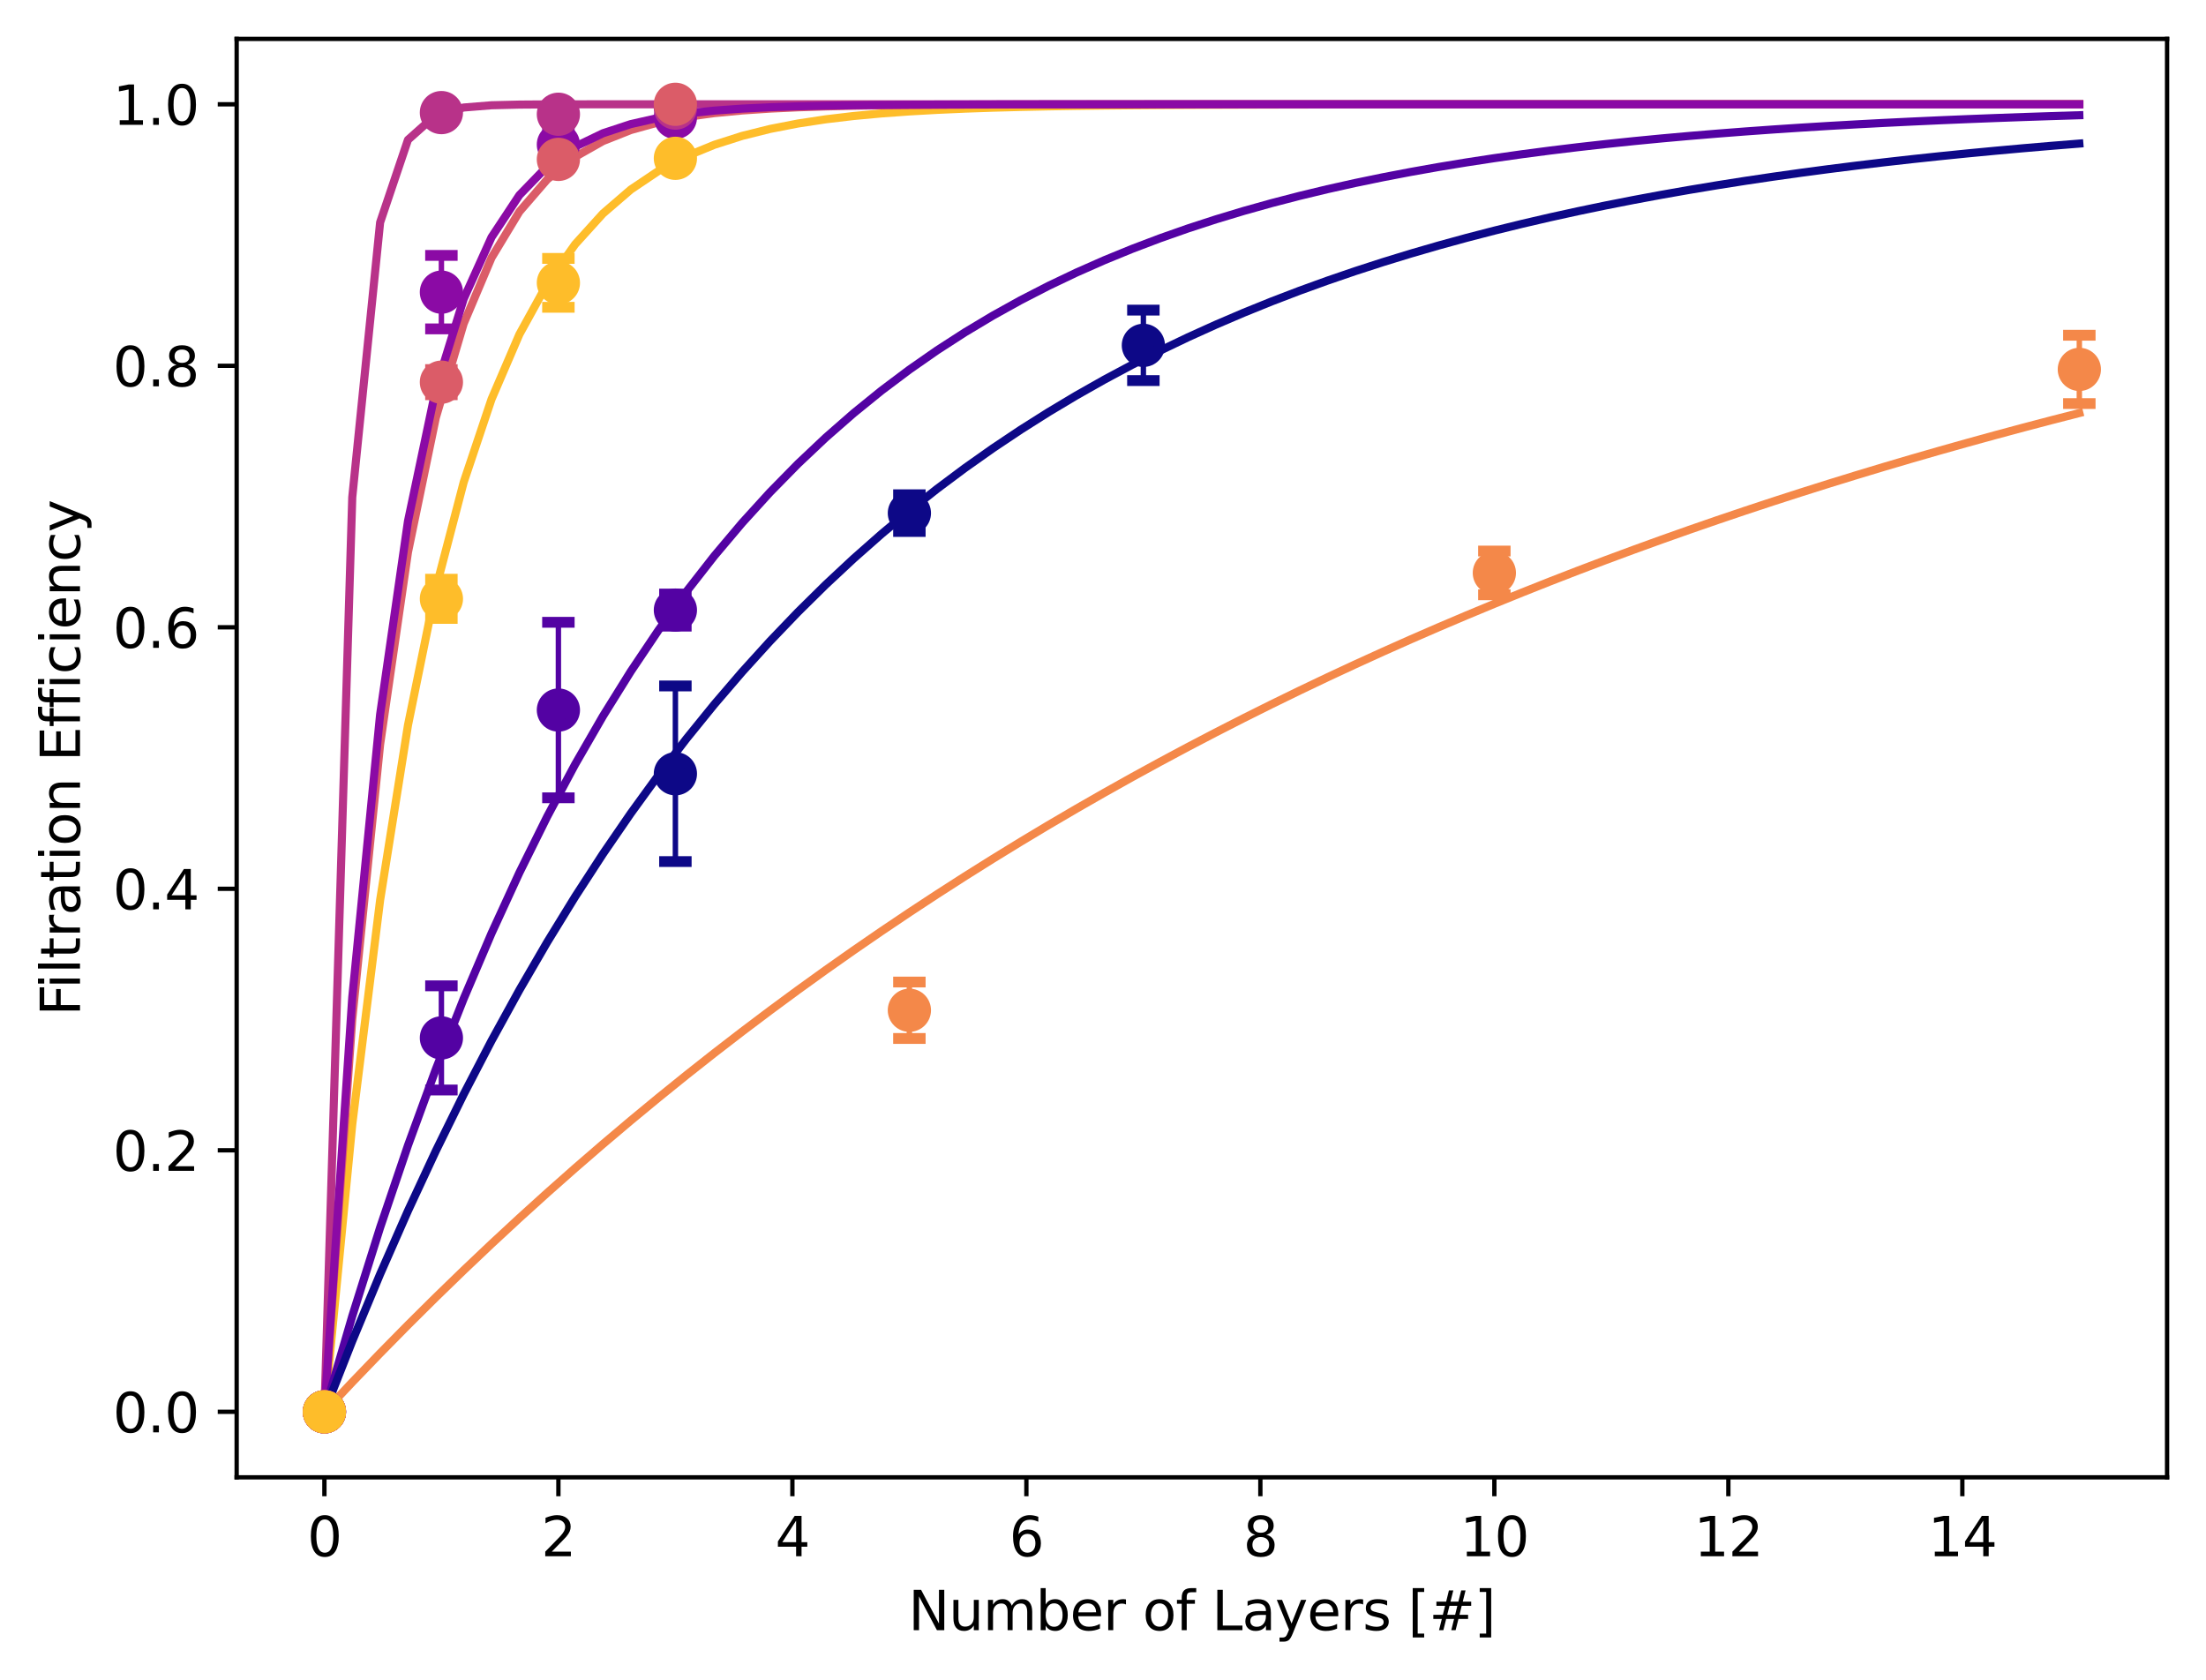 <?xml version="1.0" encoding="utf-8" standalone="no"?>
<!DOCTYPE svg PUBLIC "-//W3C//DTD SVG 1.1//EN"
  "http://www.w3.org/Graphics/SVG/1.1/DTD/svg11.dtd">
<svg height="310.868pt" version="1.1" viewBox="0 0 408.101 310.868" width="408.101pt" xmlns="http://www.w3.org/2000/svg" xmlns:xlink="http://www.w3.org/1999/xlink">
 <defs>
  <style type="text/css">*{stroke-linecap:butt;stroke-linejoin:round;}</style>
 </defs>
 <g id="figure_1">
  <g id="patch_1">
   <path d="M 0 310.868 
L 408.101 310.868 
L 408.101 0 
L 0 0 
z
" style="fill:#ffffff;"/>
  </g>
  <g id="axes_1">
   <g id="patch_2">
    <path d="M 43.781 273.312 
L 400.901 273.312 
L 400.901 7.2 
L 43.781 7.2 
z
" style="fill:#ffffff;"/>
   </g>
   <g id="matplotlib.axis_1">
    <g id="xtick_1">
     <g id="line2d_1">
      <defs>
       <path d="M 0 0 
L 0 3.5 
" id="mb523615d43" style="stroke:#000000;stroke-width:0.8;"/>
      </defs>
      <g>
       <use style="stroke:#000000;stroke-width:0.8;" x="60.014" xlink:href="#mb523615d43" y="273.312"/>
      </g>
     </g>
     <g id="text_1">
      <!-- 0 -->
      <g transform="translate(56.833 287.91)scale(0.1 -0.1)">
       <defs>
        <path d="M 2034 4250 
Q 1547 4250 1301 3770 
Q 1056 3291 1056 2328 
Q 1056 1369 1301 889 
Q 1547 409 2034 409 
Q 2525 409 2770 889 
Q 3016 1369 3016 2328 
Q 3016 3291 2770 3770 
Q 2525 4250 2034 4250 
z
M 2034 4750 
Q 2819 4750 3233 4129 
Q 3647 3509 3647 2328 
Q 3647 1150 3233 529 
Q 2819 -91 2034 -91 
Q 1250 -91 836 529 
Q 422 1150 422 2328 
Q 422 3509 836 4129 
Q 1250 4750 2034 4750 
z
" id="DejaVuSans-30" transform="scale(0.016)"/>
       </defs>
       <use xlink:href="#DejaVuSans-30"/>
      </g>
     </g>
    </g>
    <g id="xtick_2">
     <g id="line2d_2">
      <g>
       <use style="stroke:#000000;stroke-width:0.8;" x="103.301" xlink:href="#mb523615d43" y="273.312"/>
      </g>
     </g>
     <g id="text_2">
      <!-- 2 -->
      <g transform="translate(100.12 287.91)scale(0.1 -0.1)">
       <defs>
        <path d="M 1228 531 
L 3431 531 
L 3431 0 
L 469 0 
L 469 531 
Q 828 903 1448 1529 
Q 2069 2156 2228 2338 
Q 2531 2678 2651 2914 
Q 2772 3150 2772 3378 
Q 2772 3750 2511 3984 
Q 2250 4219 1831 4219 
Q 1534 4219 1204 4116 
Q 875 4013 500 3803 
L 500 4441 
Q 881 4594 1212 4672 
Q 1544 4750 1819 4750 
Q 2544 4750 2975 4387 
Q 3406 4025 3406 3419 
Q 3406 3131 3298 2873 
Q 3191 2616 2906 2266 
Q 2828 2175 2409 1742 
Q 1991 1309 1228 531 
z
" id="DejaVuSans-32" transform="scale(0.016)"/>
       </defs>
       <use xlink:href="#DejaVuSans-32"/>
      </g>
     </g>
    </g>
    <g id="xtick_3">
     <g id="line2d_3">
      <g>
       <use style="stroke:#000000;stroke-width:0.8;" x="146.589" xlink:href="#mb523615d43" y="273.312"/>
      </g>
     </g>
     <g id="text_3">
      <!-- 4 -->
      <g transform="translate(143.407 287.91)scale(0.1 -0.1)">
       <defs>
        <path d="M 2419 4116 
L 825 1625 
L 2419 1625 
L 2419 4116 
z
M 2253 4666 
L 3047 4666 
L 3047 1625 
L 3713 1625 
L 3713 1100 
L 3047 1100 
L 3047 0 
L 2419 0 
L 2419 1100 
L 313 1100 
L 313 1709 
L 2253 4666 
z
" id="DejaVuSans-34" transform="scale(0.016)"/>
       </defs>
       <use xlink:href="#DejaVuSans-34"/>
      </g>
     </g>
    </g>
    <g id="xtick_4">
     <g id="line2d_4">
      <g>
       <use style="stroke:#000000;stroke-width:0.8;" x="189.876" xlink:href="#mb523615d43" y="273.312"/>
      </g>
     </g>
     <g id="text_4">
      <!-- 6 -->
      <g transform="translate(186.695 287.91)scale(0.1 -0.1)">
       <defs>
        <path d="M 2113 2584 
Q 1688 2584 1439 2293 
Q 1191 2003 1191 1497 
Q 1191 994 1439 701 
Q 1688 409 2113 409 
Q 2538 409 2786 701 
Q 3034 994 3034 1497 
Q 3034 2003 2786 2293 
Q 2538 2584 2113 2584 
z
M 3366 4563 
L 3366 3988 
Q 3128 4100 2886 4159 
Q 2644 4219 2406 4219 
Q 1781 4219 1451 3797 
Q 1122 3375 1075 2522 
Q 1259 2794 1537 2939 
Q 1816 3084 2150 3084 
Q 2853 3084 3261 2657 
Q 3669 2231 3669 1497 
Q 3669 778 3244 343 
Q 2819 -91 2113 -91 
Q 1303 -91 875 529 
Q 447 1150 447 2328 
Q 447 3434 972 4092 
Q 1497 4750 2381 4750 
Q 2619 4750 2861 4703 
Q 3103 4656 3366 4563 
z
" id="DejaVuSans-36" transform="scale(0.016)"/>
       </defs>
       <use xlink:href="#DejaVuSans-36"/>
      </g>
     </g>
    </g>
    <g id="xtick_5">
     <g id="line2d_5">
      <g>
       <use style="stroke:#000000;stroke-width:0.8;" x="233.163" xlink:href="#mb523615d43" y="273.312"/>
      </g>
     </g>
     <g id="text_5">
      <!-- 8 -->
      <g transform="translate(229.982 287.91)scale(0.1 -0.1)">
       <defs>
        <path d="M 2034 2216 
Q 1584 2216 1326 1975 
Q 1069 1734 1069 1313 
Q 1069 891 1326 650 
Q 1584 409 2034 409 
Q 2484 409 2743 651 
Q 3003 894 3003 1313 
Q 3003 1734 2745 1975 
Q 2488 2216 2034 2216 
z
M 1403 2484 
Q 997 2584 770 2862 
Q 544 3141 544 3541 
Q 544 4100 942 4425 
Q 1341 4750 2034 4750 
Q 2731 4750 3128 4425 
Q 3525 4100 3525 3541 
Q 3525 3141 3298 2862 
Q 3072 2584 2669 2484 
Q 3125 2378 3379 2068 
Q 3634 1759 3634 1313 
Q 3634 634 3220 271 
Q 2806 -91 2034 -91 
Q 1263 -91 848 271 
Q 434 634 434 1313 
Q 434 1759 690 2068 
Q 947 2378 1403 2484 
z
M 1172 3481 
Q 1172 3119 1398 2916 
Q 1625 2713 2034 2713 
Q 2441 2713 2670 2916 
Q 2900 3119 2900 3481 
Q 2900 3844 2670 4047 
Q 2441 4250 2034 4250 
Q 1625 4250 1398 4047 
Q 1172 3844 1172 3481 
z
" id="DejaVuSans-38" transform="scale(0.016)"/>
       </defs>
       <use xlink:href="#DejaVuSans-38"/>
      </g>
     </g>
    </g>
    <g id="xtick_6">
     <g id="line2d_6">
      <g>
       <use style="stroke:#000000;stroke-width:0.8;" x="276.45" xlink:href="#mb523615d43" y="273.312"/>
      </g>
     </g>
     <g id="text_6">
      <!-- 10 -->
      <g transform="translate(270.088 287.91)scale(0.1 -0.1)">
       <defs>
        <path d="M 794 531 
L 1825 531 
L 1825 4091 
L 703 3866 
L 703 4441 
L 1819 4666 
L 2450 4666 
L 2450 531 
L 3481 531 
L 3481 0 
L 794 0 
L 794 531 
z
" id="DejaVuSans-31" transform="scale(0.016)"/>
       </defs>
       <use xlink:href="#DejaVuSans-31"/>
       <use x="63.623" xlink:href="#DejaVuSans-30"/>
      </g>
     </g>
    </g>
    <g id="xtick_7">
     <g id="line2d_7">
      <g>
       <use style="stroke:#000000;stroke-width:0.8;" x="319.738" xlink:href="#mb523615d43" y="273.312"/>
      </g>
     </g>
     <g id="text_7">
      <!-- 12 -->
      <g transform="translate(313.375 287.91)scale(0.1 -0.1)">
       <use xlink:href="#DejaVuSans-31"/>
       <use x="63.623" xlink:href="#DejaVuSans-32"/>
      </g>
     </g>
    </g>
    <g id="xtick_8">
     <g id="line2d_8">
      <g>
       <use style="stroke:#000000;stroke-width:0.8;" x="363.025" xlink:href="#mb523615d43" y="273.312"/>
      </g>
     </g>
     <g id="text_8">
      <!-- 14 -->
      <g transform="translate(356.662 287.91)scale(0.1 -0.1)">
       <use xlink:href="#DejaVuSans-31"/>
       <use x="63.623" xlink:href="#DejaVuSans-34"/>
      </g>
     </g>
    </g>
    <g id="text_9">
     <!-- Number of Layers [#] -->
     <g transform="translate(168.031 301.589)scale(0.1 -0.1)">
      <defs>
       <path d="M 628 4666 
L 1478 4666 
L 3547 763 
L 3547 4666 
L 4159 4666 
L 4159 0 
L 3309 0 
L 1241 3903 
L 1241 0 
L 628 0 
L 628 4666 
z
" id="DejaVuSans-4e" transform="scale(0.016)"/>
       <path d="M 544 1381 
L 544 3500 
L 1119 3500 
L 1119 1403 
Q 1119 906 1312 657 
Q 1506 409 1894 409 
Q 2359 409 2629 706 
Q 2900 1003 2900 1516 
L 2900 3500 
L 3475 3500 
L 3475 0 
L 2900 0 
L 2900 538 
Q 2691 219 2414 64 
Q 2138 -91 1772 -91 
Q 1169 -91 856 284 
Q 544 659 544 1381 
z
M 1991 3584 
L 1991 3584 
z
" id="DejaVuSans-75" transform="scale(0.016)"/>
       <path d="M 3328 2828 
Q 3544 3216 3844 3400 
Q 4144 3584 4550 3584 
Q 5097 3584 5394 3201 
Q 5691 2819 5691 2113 
L 5691 0 
L 5113 0 
L 5113 2094 
Q 5113 2597 4934 2840 
Q 4756 3084 4391 3084 
Q 3944 3084 3684 2787 
Q 3425 2491 3425 1978 
L 3425 0 
L 2847 0 
L 2847 2094 
Q 2847 2600 2669 2842 
Q 2491 3084 2119 3084 
Q 1678 3084 1418 2786 
Q 1159 2488 1159 1978 
L 1159 0 
L 581 0 
L 581 3500 
L 1159 3500 
L 1159 2956 
Q 1356 3278 1631 3431 
Q 1906 3584 2284 3584 
Q 2666 3584 2933 3390 
Q 3200 3197 3328 2828 
z
" id="DejaVuSans-6d" transform="scale(0.016)"/>
       <path d="M 3116 1747 
Q 3116 2381 2855 2742 
Q 2594 3103 2138 3103 
Q 1681 3103 1420 2742 
Q 1159 2381 1159 1747 
Q 1159 1113 1420 752 
Q 1681 391 2138 391 
Q 2594 391 2855 752 
Q 3116 1113 3116 1747 
z
M 1159 2969 
Q 1341 3281 1617 3432 
Q 1894 3584 2278 3584 
Q 2916 3584 3314 3078 
Q 3713 2572 3713 1747 
Q 3713 922 3314 415 
Q 2916 -91 2278 -91 
Q 1894 -91 1617 61 
Q 1341 213 1159 525 
L 1159 0 
L 581 0 
L 581 4863 
L 1159 4863 
L 1159 2969 
z
" id="DejaVuSans-62" transform="scale(0.016)"/>
       <path d="M 3597 1894 
L 3597 1613 
L 953 1613 
Q 991 1019 1311 708 
Q 1631 397 2203 397 
Q 2534 397 2845 478 
Q 3156 559 3463 722 
L 3463 178 
Q 3153 47 2828 -22 
Q 2503 -91 2169 -91 
Q 1331 -91 842 396 
Q 353 884 353 1716 
Q 353 2575 817 3079 
Q 1281 3584 2069 3584 
Q 2775 3584 3186 3129 
Q 3597 2675 3597 1894 
z
M 3022 2063 
Q 3016 2534 2758 2815 
Q 2500 3097 2075 3097 
Q 1594 3097 1305 2825 
Q 1016 2553 972 2059 
L 3022 2063 
z
" id="DejaVuSans-65" transform="scale(0.016)"/>
       <path d="M 2631 2963 
Q 2534 3019 2420 3045 
Q 2306 3072 2169 3072 
Q 1681 3072 1420 2755 
Q 1159 2438 1159 1844 
L 1159 0 
L 581 0 
L 581 3500 
L 1159 3500 
L 1159 2956 
Q 1341 3275 1631 3429 
Q 1922 3584 2338 3584 
Q 2397 3584 2469 3576 
Q 2541 3569 2628 3553 
L 2631 2963 
z
" id="DejaVuSans-72" transform="scale(0.016)"/>
       <path id="DejaVuSans-20" transform="scale(0.016)"/>
       <path d="M 1959 3097 
Q 1497 3097 1228 2736 
Q 959 2375 959 1747 
Q 959 1119 1226 758 
Q 1494 397 1959 397 
Q 2419 397 2687 759 
Q 2956 1122 2956 1747 
Q 2956 2369 2687 2733 
Q 2419 3097 1959 3097 
z
M 1959 3584 
Q 2709 3584 3137 3096 
Q 3566 2609 3566 1747 
Q 3566 888 3137 398 
Q 2709 -91 1959 -91 
Q 1206 -91 779 398 
Q 353 888 353 1747 
Q 353 2609 779 3096 
Q 1206 3584 1959 3584 
z
" id="DejaVuSans-6f" transform="scale(0.016)"/>
       <path d="M 2375 4863 
L 2375 4384 
L 1825 4384 
Q 1516 4384 1395 4259 
Q 1275 4134 1275 3809 
L 1275 3500 
L 2222 3500 
L 2222 3053 
L 1275 3053 
L 1275 0 
L 697 0 
L 697 3053 
L 147 3053 
L 147 3500 
L 697 3500 
L 697 3744 
Q 697 4328 969 4595 
Q 1241 4863 1831 4863 
L 2375 4863 
z
" id="DejaVuSans-66" transform="scale(0.016)"/>
       <path d="M 628 4666 
L 1259 4666 
L 1259 531 
L 3531 531 
L 3531 0 
L 628 0 
L 628 4666 
z
" id="DejaVuSans-4c" transform="scale(0.016)"/>
       <path d="M 2194 1759 
Q 1497 1759 1228 1600 
Q 959 1441 959 1056 
Q 959 750 1161 570 
Q 1363 391 1709 391 
Q 2188 391 2477 730 
Q 2766 1069 2766 1631 
L 2766 1759 
L 2194 1759 
z
M 3341 1997 
L 3341 0 
L 2766 0 
L 2766 531 
Q 2569 213 2275 61 
Q 1981 -91 1556 -91 
Q 1019 -91 701 211 
Q 384 513 384 1019 
Q 384 1609 779 1909 
Q 1175 2209 1959 2209 
L 2766 2209 
L 2766 2266 
Q 2766 2663 2505 2880 
Q 2244 3097 1772 3097 
Q 1472 3097 1187 3025 
Q 903 2953 641 2809 
L 641 3341 
Q 956 3463 1253 3523 
Q 1550 3584 1831 3584 
Q 2591 3584 2966 3190 
Q 3341 2797 3341 1997 
z
" id="DejaVuSans-61" transform="scale(0.016)"/>
       <path d="M 2059 -325 
Q 1816 -950 1584 -1140 
Q 1353 -1331 966 -1331 
L 506 -1331 
L 506 -850 
L 844 -850 
Q 1081 -850 1212 -737 
Q 1344 -625 1503 -206 
L 1606 56 
L 191 3500 
L 800 3500 
L 1894 763 
L 2988 3500 
L 3597 3500 
L 2059 -325 
z
" id="DejaVuSans-79" transform="scale(0.016)"/>
       <path d="M 2834 3397 
L 2834 2853 
Q 2591 2978 2328 3040 
Q 2066 3103 1784 3103 
Q 1356 3103 1142 2972 
Q 928 2841 928 2578 
Q 928 2378 1081 2264 
Q 1234 2150 1697 2047 
L 1894 2003 
Q 2506 1872 2764 1633 
Q 3022 1394 3022 966 
Q 3022 478 2636 193 
Q 2250 -91 1575 -91 
Q 1294 -91 989 -36 
Q 684 19 347 128 
L 347 722 
Q 666 556 975 473 
Q 1284 391 1588 391 
Q 1994 391 2212 530 
Q 2431 669 2431 922 
Q 2431 1156 2273 1281 
Q 2116 1406 1581 1522 
L 1381 1569 
Q 847 1681 609 1914 
Q 372 2147 372 2553 
Q 372 3047 722 3315 
Q 1072 3584 1716 3584 
Q 2034 3584 2315 3537 
Q 2597 3491 2834 3397 
z
" id="DejaVuSans-73" transform="scale(0.016)"/>
       <path d="M 550 4863 
L 1875 4863 
L 1875 4416 
L 1125 4416 
L 1125 -397 
L 1875 -397 
L 1875 -844 
L 550 -844 
L 550 4863 
z
" id="DejaVuSans-5b" transform="scale(0.016)"/>
       <path d="M 3272 2816 
L 2363 2816 
L 2100 1772 
L 3016 1772 
L 3272 2816 
z
M 2803 4594 
L 2478 3297 
L 3391 3297 
L 3719 4594 
L 4219 4594 
L 3897 3297 
L 4872 3297 
L 4872 2816 
L 3775 2816 
L 3519 1772 
L 4513 1772 
L 4513 1294 
L 3397 1294 
L 3072 0 
L 2572 0 
L 2894 1294 
L 1978 1294 
L 1656 0 
L 1153 0 
L 1478 1294 
L 494 1294 
L 494 1772 
L 1594 1772 
L 1856 2816 
L 850 2816 
L 850 3297 
L 1978 3297 
L 2297 4594 
L 2803 4594 
z
" id="DejaVuSans-23" transform="scale(0.016)"/>
       <path d="M 1947 4863 
L 1947 -844 
L 622 -844 
L 622 -397 
L 1369 -397 
L 1369 4416 
L 622 4416 
L 622 4863 
L 1947 4863 
z
" id="DejaVuSans-5d" transform="scale(0.016)"/>
      </defs>
      <use xlink:href="#DejaVuSans-4e"/>
      <use x="74.805" xlink:href="#DejaVuSans-75"/>
      <use x="138.184" xlink:href="#DejaVuSans-6d"/>
      <use x="235.596" xlink:href="#DejaVuSans-62"/>
      <use x="299.072" xlink:href="#DejaVuSans-65"/>
      <use x="360.596" xlink:href="#DejaVuSans-72"/>
      <use x="401.709" xlink:href="#DejaVuSans-20"/>
      <use x="433.496" xlink:href="#DejaVuSans-6f"/>
      <use x="494.678" xlink:href="#DejaVuSans-66"/>
      <use x="529.883" xlink:href="#DejaVuSans-20"/>
      <use x="561.67" xlink:href="#DejaVuSans-4c"/>
      <use x="617.383" xlink:href="#DejaVuSans-61"/>
      <use x="678.662" xlink:href="#DejaVuSans-79"/>
      <use x="737.842" xlink:href="#DejaVuSans-65"/>
      <use x="799.365" xlink:href="#DejaVuSans-72"/>
      <use x="840.479" xlink:href="#DejaVuSans-73"/>
      <use x="892.578" xlink:href="#DejaVuSans-20"/>
      <use x="924.365" xlink:href="#DejaVuSans-5b"/>
      <use x="963.379" xlink:href="#DejaVuSans-23"/>
      <use x="1047.168" xlink:href="#DejaVuSans-5d"/>
     </g>
    </g>
   </g>
   <g id="matplotlib.axis_2">
    <g id="ytick_1">
     <g id="line2d_9">
      <defs>
       <path d="M 0 0 
L -3.5 0 
" id="m2071d29d84" style="stroke:#000000;stroke-width:0.8;"/>
      </defs>
      <g>
       <use style="stroke:#000000;stroke-width:0.8;" x="43.781" xlink:href="#m2071d29d84" y="261.192"/>
      </g>
     </g>
     <g id="text_10">
      <!-- 0.0 -->
      <g transform="translate(20.878 264.991)scale(0.1 -0.1)">
       <defs>
        <path d="M 684 794 
L 1344 794 
L 1344 0 
L 684 0 
L 684 794 
z
" id="DejaVuSans-2e" transform="scale(0.016)"/>
       </defs>
       <use xlink:href="#DejaVuSans-30"/>
       <use x="63.623" xlink:href="#DejaVuSans-2e"/>
       <use x="95.41" xlink:href="#DejaVuSans-30"/>
      </g>
     </g>
    </g>
    <g id="ytick_2">
     <g id="line2d_10">
      <g>
       <use style="stroke:#000000;stroke-width:0.8;" x="43.781" xlink:href="#m2071d29d84" y="212.813"/>
      </g>
     </g>
     <g id="text_11">
      <!-- 0.2 -->
      <g transform="translate(20.878 216.612)scale(0.1 -0.1)">
       <use xlink:href="#DejaVuSans-30"/>
       <use x="63.623" xlink:href="#DejaVuSans-2e"/>
       <use x="95.41" xlink:href="#DejaVuSans-32"/>
      </g>
     </g>
    </g>
    <g id="ytick_3">
     <g id="line2d_11">
      <g>
       <use style="stroke:#000000;stroke-width:0.8;" x="43.781" xlink:href="#m2071d29d84" y="164.433"/>
      </g>
     </g>
     <g id="text_12">
      <!-- 0.4 -->
      <g transform="translate(20.878 168.233)scale(0.1 -0.1)">
       <use xlink:href="#DejaVuSans-30"/>
       <use x="63.623" xlink:href="#DejaVuSans-2e"/>
       <use x="95.41" xlink:href="#DejaVuSans-34"/>
      </g>
     </g>
    </g>
    <g id="ytick_4">
     <g id="line2d_12">
      <g>
       <use style="stroke:#000000;stroke-width:0.8;" x="43.781" xlink:href="#m2071d29d84" y="116.054"/>
      </g>
     </g>
     <g id="text_13">
      <!-- 0.6 -->
      <g transform="translate(20.878 119.854)scale(0.1 -0.1)">
       <use xlink:href="#DejaVuSans-30"/>
       <use x="63.623" xlink:href="#DejaVuSans-2e"/>
       <use x="95.41" xlink:href="#DejaVuSans-36"/>
      </g>
     </g>
    </g>
    <g id="ytick_5">
     <g id="line2d_13">
      <g>
       <use style="stroke:#000000;stroke-width:0.8;" x="43.781" xlink:href="#m2071d29d84" y="67.675"/>
      </g>
     </g>
     <g id="text_14">
      <!-- 0.8 -->
      <g transform="translate(20.878 71.474)scale(0.1 -0.1)">
       <use xlink:href="#DejaVuSans-30"/>
       <use x="63.623" xlink:href="#DejaVuSans-2e"/>
       <use x="95.41" xlink:href="#DejaVuSans-38"/>
      </g>
     </g>
    </g>
    <g id="ytick_6">
     <g id="line2d_14">
      <g>
       <use style="stroke:#000000;stroke-width:0.8;" x="43.781" xlink:href="#m2071d29d84" y="19.296"/>
      </g>
     </g>
     <g id="text_15">
      <!-- 1.0 -->
      <g transform="translate(20.878 23.095)scale(0.1 -0.1)">
       <use xlink:href="#DejaVuSans-31"/>
       <use x="63.623" xlink:href="#DejaVuSans-2e"/>
       <use x="95.41" xlink:href="#DejaVuSans-30"/>
      </g>
     </g>
    </g>
    <g id="text_16">
     <!-- Filtration Efficiency -->
     <g transform="translate(14.798 187.954)rotate(-90)scale(0.1 -0.1)">
      <defs>
       <path d="M 628 4666 
L 3309 4666 
L 3309 4134 
L 1259 4134 
L 1259 2759 
L 3109 2759 
L 3109 2228 
L 1259 2228 
L 1259 0 
L 628 0 
L 628 4666 
z
" id="DejaVuSans-46" transform="scale(0.016)"/>
       <path d="M 603 3500 
L 1178 3500 
L 1178 0 
L 603 0 
L 603 3500 
z
M 603 4863 
L 1178 4863 
L 1178 4134 
L 603 4134 
L 603 4863 
z
" id="DejaVuSans-69" transform="scale(0.016)"/>
       <path d="M 603 4863 
L 1178 4863 
L 1178 0 
L 603 0 
L 603 4863 
z
" id="DejaVuSans-6c" transform="scale(0.016)"/>
       <path d="M 1172 4494 
L 1172 3500 
L 2356 3500 
L 2356 3053 
L 1172 3053 
L 1172 1153 
Q 1172 725 1289 603 
Q 1406 481 1766 481 
L 2356 481 
L 2356 0 
L 1766 0 
Q 1100 0 847 248 
Q 594 497 594 1153 
L 594 3053 
L 172 3053 
L 172 3500 
L 594 3500 
L 594 4494 
L 1172 4494 
z
" id="DejaVuSans-74" transform="scale(0.016)"/>
       <path d="M 3513 2113 
L 3513 0 
L 2938 0 
L 2938 2094 
Q 2938 2591 2744 2837 
Q 2550 3084 2163 3084 
Q 1697 3084 1428 2787 
Q 1159 2491 1159 1978 
L 1159 0 
L 581 0 
L 581 3500 
L 1159 3500 
L 1159 2956 
Q 1366 3272 1645 3428 
Q 1925 3584 2291 3584 
Q 2894 3584 3203 3211 
Q 3513 2838 3513 2113 
z
" id="DejaVuSans-6e" transform="scale(0.016)"/>
       <path d="M 628 4666 
L 3578 4666 
L 3578 4134 
L 1259 4134 
L 1259 2753 
L 3481 2753 
L 3481 2222 
L 1259 2222 
L 1259 531 
L 3634 531 
L 3634 0 
L 628 0 
L 628 4666 
z
" id="DejaVuSans-45" transform="scale(0.016)"/>
       <path d="M 3122 3366 
L 3122 2828 
Q 2878 2963 2633 3030 
Q 2388 3097 2138 3097 
Q 1578 3097 1268 2742 
Q 959 2388 959 1747 
Q 959 1106 1268 751 
Q 1578 397 2138 397 
Q 2388 397 2633 464 
Q 2878 531 3122 666 
L 3122 134 
Q 2881 22 2623 -34 
Q 2366 -91 2075 -91 
Q 1284 -91 818 406 
Q 353 903 353 1747 
Q 353 2603 823 3093 
Q 1294 3584 2113 3584 
Q 2378 3584 2631 3529 
Q 2884 3475 3122 3366 
z
" id="DejaVuSans-63" transform="scale(0.016)"/>
      </defs>
      <use xlink:href="#DejaVuSans-46"/>
      <use x="50.27" xlink:href="#DejaVuSans-69"/>
      <use x="78.053" xlink:href="#DejaVuSans-6c"/>
      <use x="105.836" xlink:href="#DejaVuSans-74"/>
      <use x="145.045" xlink:href="#DejaVuSans-72"/>
      <use x="186.158" xlink:href="#DejaVuSans-61"/>
      <use x="247.438" xlink:href="#DejaVuSans-74"/>
      <use x="286.646" xlink:href="#DejaVuSans-69"/>
      <use x="314.43" xlink:href="#DejaVuSans-6f"/>
      <use x="375.611" xlink:href="#DejaVuSans-6e"/>
      <use x="438.99" xlink:href="#DejaVuSans-20"/>
      <use x="470.777" xlink:href="#DejaVuSans-45"/>
      <use x="533.961" xlink:href="#DejaVuSans-66"/>
      <use x="569.166" xlink:href="#DejaVuSans-66"/>
      <use x="604.371" xlink:href="#DejaVuSans-69"/>
      <use x="632.154" xlink:href="#DejaVuSans-63"/>
      <use x="687.135" xlink:href="#DejaVuSans-69"/>
      <use x="714.918" xlink:href="#DejaVuSans-65"/>
      <use x="776.441" xlink:href="#DejaVuSans-6e"/>
      <use x="839.82" xlink:href="#DejaVuSans-63"/>
      <use x="894.801" xlink:href="#DejaVuSans-79"/>
     </g>
    </g>
   </g>
   <g id="LineCollection_1">
    <path clip-path="url(#p9a4ce57abb)" d="M 60.014 261.216 
L 60.014 261.168 
" style="fill:none;stroke:#0d0887;"/>
    <path clip-path="url(#p9a4ce57abb)" d="M 124.945 159.395 
L 124.945 126.903 
" style="fill:none;stroke:#0d0887;"/>
    <path clip-path="url(#p9a4ce57abb)" d="M 168.232 98.322 
L 168.232 91.534 
" style="fill:none;stroke:#0d0887;"/>
    <path clip-path="url(#p9a4ce57abb)" d="M 211.519 70.414 
L 211.519 57.37 
" style="fill:none;stroke:#0d0887;"/>
   </g>
   <g id="LineCollection_2">
    <path clip-path="url(#p9a4ce57abb)" d="M 60.014 261.216 
L 60.014 261.168 
" style="fill:none;stroke:#5302a3;"/>
    <path clip-path="url(#p9a4ce57abb)" d="M 81.658 201.654 
L 81.658 182.382 
" style="fill:none;stroke:#5302a3;"/>
    <path clip-path="url(#p9a4ce57abb)" d="M 103.301 147.596 
L 103.301 115.13 
" style="fill:none;stroke:#5302a3;"/>
    <path clip-path="url(#p9a4ce57abb)" d="M 124.945 115.837 
L 124.945 109.903 
" style="fill:none;stroke:#5302a3;"/>
   </g>
   <g id="LineCollection_3">
    <path clip-path="url(#p9a4ce57abb)" d="M 60.014 261.216 
L 60.014 261.168 
" style="fill:none;stroke:#8b0aa5;"/>
    <path clip-path="url(#p9a4ce57abb)" d="M 81.658 60.844 
L 81.658 47.251 
" style="fill:none;stroke:#8b0aa5;"/>
    <path clip-path="url(#p9a4ce57abb)" d="M 103.301 29.623 
L 103.301 23.876 
" style="fill:none;stroke:#8b0aa5;"/>
    <path clip-path="url(#p9a4ce57abb)" d="M 124.945 22.087 
L 124.945 21.37 
" style="fill:none;stroke:#8b0aa5;"/>
   </g>
   <g id="LineCollection_4">
    <path clip-path="url(#p9a4ce57abb)" d="M 60.014 261.216 
L 60.014 261.168 
" style="fill:none;stroke:#b83289;"/>
    <path clip-path="url(#p9a4ce57abb)" d="M 81.658 22.086 
L 81.658 19.578 
" style="fill:none;stroke:#b83289;"/>
    <path clip-path="url(#p9a4ce57abb)" d="M 103.301 22.637 
L 103.301 19.634 
" style="fill:none;stroke:#b83289;"/>
    <path clip-path="url(#p9a4ce57abb)" d="M 124.945 20.564 
L 124.945 19.424 
" style="fill:none;stroke:#b83289;"/>
   </g>
   <g id="LineCollection_5">
    <path clip-path="url(#p9a4ce57abb)" d="M 60.014 261.216 
L 60.014 261.168 
" style="fill:none;stroke:#db5c68;"/>
    <path clip-path="url(#p9a4ce57abb)" d="M 81.658 73.028 
L 81.658 68.373 
" style="fill:none;stroke:#db5c68;"/>
    <path clip-path="url(#p9a4ce57abb)" d="M 103.301 30.775 
L 103.301 28.2 
" style="fill:none;stroke:#db5c68;"/>
    <path clip-path="url(#p9a4ce57abb)" d="M 124.945 19.296 
L 124.945 19.296 
" style="fill:none;stroke:#db5c68;"/>
   </g>
   <g id="LineCollection_6">
    <path clip-path="url(#p9a4ce57abb)" d="M 60.014 261.216 
L 60.014 261.168 
" style="fill:none;stroke:#f48849;"/>
    <path clip-path="url(#p9a4ce57abb)" d="M 168.232 192.126 
L 168.232 181.68 
" style="fill:none;stroke:#f48849;"/>
    <path clip-path="url(#p9a4ce57abb)" d="M 276.45 110.037 
L 276.45 101.945 
" style="fill:none;stroke:#f48849;"/>
    <path clip-path="url(#p9a4ce57abb)" d="M 384.669 74.66 
L 384.669 62.019 
" style="fill:none;stroke:#f48849;"/>
   </g>
   <g id="LineCollection_7">
    <path clip-path="url(#p9a4ce57abb)" d="M 60.014 261.216 
L 60.014 261.168 
" style="fill:none;stroke:#febd2a;"/>
    <path clip-path="url(#p9a4ce57abb)" d="M 81.658 114.406 
L 81.658 107.162 
" style="fill:none;stroke:#febd2a;"/>
    <path clip-path="url(#p9a4ce57abb)" d="M 103.301 56.849 
L 103.301 47.808 
" style="fill:none;stroke:#febd2a;"/>
    <path clip-path="url(#p9a4ce57abb)" d="M 124.945 29.916 
L 124.945 28.664 
" style="fill:none;stroke:#febd2a;"/>
   </g>
   <g id="line2d_15">
    <defs>
     <path d="M 3 0 
L -3 -0 
" id="m9423ea78ef" style="stroke:#0d0887;stroke-width:2;"/>
    </defs>
    <g clip-path="url(#p9a4ce57abb)">
     <use style="fill:#0d0887;stroke:#0d0887;stroke-width:2;" x="60.014" xlink:href="#m9423ea78ef" y="261.216"/>
     <use style="fill:#0d0887;stroke:#0d0887;stroke-width:2;" x="124.945" xlink:href="#m9423ea78ef" y="159.395"/>
     <use style="fill:#0d0887;stroke:#0d0887;stroke-width:2;" x="168.232" xlink:href="#m9423ea78ef" y="98.322"/>
     <use style="fill:#0d0887;stroke:#0d0887;stroke-width:2;" x="211.519" xlink:href="#m9423ea78ef" y="70.414"/>
    </g>
   </g>
   <g id="line2d_16">
    <g clip-path="url(#p9a4ce57abb)">
     <use style="fill:#0d0887;stroke:#0d0887;stroke-width:2;" x="60.014" xlink:href="#m9423ea78ef" y="261.168"/>
     <use style="fill:#0d0887;stroke:#0d0887;stroke-width:2;" x="124.945" xlink:href="#m9423ea78ef" y="126.903"/>
     <use style="fill:#0d0887;stroke:#0d0887;stroke-width:2;" x="168.232" xlink:href="#m9423ea78ef" y="91.534"/>
     <use style="fill:#0d0887;stroke:#0d0887;stroke-width:2;" x="211.519" xlink:href="#m9423ea78ef" y="57.37"/>
    </g>
   </g>
   <g id="line2d_17">
    <defs>
     <path d="M 3 0 
L -3 -0 
" id="m57cc6a03a8" style="stroke:#5302a3;stroke-width:2;"/>
    </defs>
    <g clip-path="url(#p9a4ce57abb)">
     <use style="fill:#5302a3;stroke:#5302a3;stroke-width:2;" x="60.014" xlink:href="#m57cc6a03a8" y="261.216"/>
     <use style="fill:#5302a3;stroke:#5302a3;stroke-width:2;" x="81.658" xlink:href="#m57cc6a03a8" y="201.654"/>
     <use style="fill:#5302a3;stroke:#5302a3;stroke-width:2;" x="103.301" xlink:href="#m57cc6a03a8" y="147.596"/>
     <use style="fill:#5302a3;stroke:#5302a3;stroke-width:2;" x="124.945" xlink:href="#m57cc6a03a8" y="115.837"/>
    </g>
   </g>
   <g id="line2d_18">
    <g clip-path="url(#p9a4ce57abb)">
     <use style="fill:#5302a3;stroke:#5302a3;stroke-width:2;" x="60.014" xlink:href="#m57cc6a03a8" y="261.168"/>
     <use style="fill:#5302a3;stroke:#5302a3;stroke-width:2;" x="81.658" xlink:href="#m57cc6a03a8" y="182.382"/>
     <use style="fill:#5302a3;stroke:#5302a3;stroke-width:2;" x="103.301" xlink:href="#m57cc6a03a8" y="115.13"/>
     <use style="fill:#5302a3;stroke:#5302a3;stroke-width:2;" x="124.945" xlink:href="#m57cc6a03a8" y="109.903"/>
    </g>
   </g>
   <g id="line2d_19">
    <defs>
     <path d="M 3 0 
L -3 -0 
" id="m251c550c0b" style="stroke:#8b0aa5;stroke-width:2;"/>
    </defs>
    <g clip-path="url(#p9a4ce57abb)">
     <use style="fill:#8b0aa5;stroke:#8b0aa5;stroke-width:2;" x="60.014" xlink:href="#m251c550c0b" y="261.216"/>
     <use style="fill:#8b0aa5;stroke:#8b0aa5;stroke-width:2;" x="81.658" xlink:href="#m251c550c0b" y="60.844"/>
     <use style="fill:#8b0aa5;stroke:#8b0aa5;stroke-width:2;" x="103.301" xlink:href="#m251c550c0b" y="29.623"/>
     <use style="fill:#8b0aa5;stroke:#8b0aa5;stroke-width:2;" x="124.945" xlink:href="#m251c550c0b" y="22.087"/>
    </g>
   </g>
   <g id="line2d_20">
    <g clip-path="url(#p9a4ce57abb)">
     <use style="fill:#8b0aa5;stroke:#8b0aa5;stroke-width:2;" x="60.014" xlink:href="#m251c550c0b" y="261.168"/>
     <use style="fill:#8b0aa5;stroke:#8b0aa5;stroke-width:2;" x="81.658" xlink:href="#m251c550c0b" y="47.251"/>
     <use style="fill:#8b0aa5;stroke:#8b0aa5;stroke-width:2;" x="103.301" xlink:href="#m251c550c0b" y="23.876"/>
     <use style="fill:#8b0aa5;stroke:#8b0aa5;stroke-width:2;" x="124.945" xlink:href="#m251c550c0b" y="21.37"/>
    </g>
   </g>
   <g id="line2d_21">
    <defs>
     <path d="M 3 0 
L -3 -0 
" id="md7ff22de8a" style="stroke:#b83289;stroke-width:2;"/>
    </defs>
    <g clip-path="url(#p9a4ce57abb)">
     <use style="fill:#b83289;stroke:#b83289;stroke-width:2;" x="60.014" xlink:href="#md7ff22de8a" y="261.216"/>
     <use style="fill:#b83289;stroke:#b83289;stroke-width:2;" x="81.658" xlink:href="#md7ff22de8a" y="22.086"/>
     <use style="fill:#b83289;stroke:#b83289;stroke-width:2;" x="103.301" xlink:href="#md7ff22de8a" y="22.637"/>
     <use style="fill:#b83289;stroke:#b83289;stroke-width:2;" x="124.945" xlink:href="#md7ff22de8a" y="20.564"/>
    </g>
   </g>
   <g id="line2d_22">
    <g clip-path="url(#p9a4ce57abb)">
     <use style="fill:#b83289;stroke:#b83289;stroke-width:2;" x="60.014" xlink:href="#md7ff22de8a" y="261.168"/>
     <use style="fill:#b83289;stroke:#b83289;stroke-width:2;" x="81.658" xlink:href="#md7ff22de8a" y="19.578"/>
     <use style="fill:#b83289;stroke:#b83289;stroke-width:2;" x="103.301" xlink:href="#md7ff22de8a" y="19.634"/>
     <use style="fill:#b83289;stroke:#b83289;stroke-width:2;" x="124.945" xlink:href="#md7ff22de8a" y="19.424"/>
    </g>
   </g>
   <g id="line2d_23">
    <defs>
     <path d="M 3 0 
L -3 -0 
" id="mbbf46c7492" style="stroke:#db5c68;stroke-width:2;"/>
    </defs>
    <g clip-path="url(#p9a4ce57abb)">
     <use style="fill:#db5c68;stroke:#db5c68;stroke-width:2;" x="60.014" xlink:href="#mbbf46c7492" y="261.216"/>
     <use style="fill:#db5c68;stroke:#db5c68;stroke-width:2;" x="81.658" xlink:href="#mbbf46c7492" y="73.028"/>
     <use style="fill:#db5c68;stroke:#db5c68;stroke-width:2;" x="103.301" xlink:href="#mbbf46c7492" y="30.775"/>
     <use style="fill:#db5c68;stroke:#db5c68;stroke-width:2;" x="124.945" xlink:href="#mbbf46c7492" y="19.296"/>
    </g>
   </g>
   <g id="line2d_24">
    <g clip-path="url(#p9a4ce57abb)">
     <use style="fill:#db5c68;stroke:#db5c68;stroke-width:2;" x="60.014" xlink:href="#mbbf46c7492" y="261.168"/>
     <use style="fill:#db5c68;stroke:#db5c68;stroke-width:2;" x="81.658" xlink:href="#mbbf46c7492" y="68.373"/>
     <use style="fill:#db5c68;stroke:#db5c68;stroke-width:2;" x="103.301" xlink:href="#mbbf46c7492" y="28.2"/>
     <use style="fill:#db5c68;stroke:#db5c68;stroke-width:2;" x="124.945" xlink:href="#mbbf46c7492" y="19.296"/>
    </g>
   </g>
   <g id="line2d_25">
    <defs>
     <path d="M 3 0 
L -3 -0 
" id="m41ff59501f" style="stroke:#f48849;stroke-width:2;"/>
    </defs>
    <g clip-path="url(#p9a4ce57abb)">
     <use style="fill:#f48849;stroke:#f48849;stroke-width:2;" x="60.014" xlink:href="#m41ff59501f" y="261.216"/>
     <use style="fill:#f48849;stroke:#f48849;stroke-width:2;" x="168.232" xlink:href="#m41ff59501f" y="192.126"/>
     <use style="fill:#f48849;stroke:#f48849;stroke-width:2;" x="276.45" xlink:href="#m41ff59501f" y="110.037"/>
     <use style="fill:#f48849;stroke:#f48849;stroke-width:2;" x="384.669" xlink:href="#m41ff59501f" y="74.66"/>
    </g>
   </g>
   <g id="line2d_26">
    <g clip-path="url(#p9a4ce57abb)">
     <use style="fill:#f48849;stroke:#f48849;stroke-width:2;" x="60.014" xlink:href="#m41ff59501f" y="261.168"/>
     <use style="fill:#f48849;stroke:#f48849;stroke-width:2;" x="168.232" xlink:href="#m41ff59501f" y="181.68"/>
     <use style="fill:#f48849;stroke:#f48849;stroke-width:2;" x="276.45" xlink:href="#m41ff59501f" y="101.945"/>
     <use style="fill:#f48849;stroke:#f48849;stroke-width:2;" x="384.669" xlink:href="#m41ff59501f" y="62.019"/>
    </g>
   </g>
   <g id="line2d_27">
    <defs>
     <path d="M 3 0 
L -3 -0 
" id="m02752657ae" style="stroke:#febd2a;stroke-width:2;"/>
    </defs>
    <g clip-path="url(#p9a4ce57abb)">
     <use style="fill:#febd2a;stroke:#febd2a;stroke-width:2;" x="60.014" xlink:href="#m02752657ae" y="261.216"/>
     <use style="fill:#febd2a;stroke:#febd2a;stroke-width:2;" x="81.658" xlink:href="#m02752657ae" y="114.406"/>
     <use style="fill:#febd2a;stroke:#febd2a;stroke-width:2;" x="103.301" xlink:href="#m02752657ae" y="56.849"/>
     <use style="fill:#febd2a;stroke:#febd2a;stroke-width:2;" x="124.945" xlink:href="#m02752657ae" y="29.916"/>
    </g>
   </g>
   <g id="line2d_28">
    <g clip-path="url(#p9a4ce57abb)">
     <use style="fill:#febd2a;stroke:#febd2a;stroke-width:2;" x="60.014" xlink:href="#m02752657ae" y="261.168"/>
     <use style="fill:#febd2a;stroke:#febd2a;stroke-width:2;" x="81.658" xlink:href="#m02752657ae" y="107.162"/>
     <use style="fill:#febd2a;stroke:#febd2a;stroke-width:2;" x="103.301" xlink:href="#m02752657ae" y="47.808"/>
     <use style="fill:#febd2a;stroke:#febd2a;stroke-width:2;" x="124.945" xlink:href="#m02752657ae" y="28.664"/>
    </g>
   </g>
   <g id="line2d_29">
    <path clip-path="url(#p9a4ce57abb)" d="M 60.014 261.192 
L 65.167 208.017 
L 70.32 166.531 
L 75.474 134.165 
L 80.627 108.914 
L 85.78 89.214 
L 90.933 73.844 
L 96.087 61.853 
L 101.24 52.498 
L 106.393 45.199 
L 111.546 39.505 
L 116.7 35.063 
L 121.853 31.597 
L 127.006 28.893 
L 132.159 26.783 
L 137.313 25.137 
L 142.466 23.853 
L 147.619 22.851 
L 152.772 22.07 
L 157.926 21.46 
L 163.079 20.984 
L 168.232 20.613 
L 173.385 20.324 
L 178.539 20.098 
L 183.692 19.922 
L 188.845 19.784 
L 193.998 19.677 
L 199.152 19.593 
L 204.305 19.528 
L 209.458 19.477 
L 214.611 19.437 
L 219.765 19.406 
L 224.918 19.382 
L 230.071 19.363 
L 235.224 19.348 
L 240.378 19.337 
L 245.531 19.328 
L 250.684 19.321 
L 255.837 19.315 
L 260.991 19.311 
L 266.144 19.308 
L 271.297 19.305 
L 276.45 19.303 
L 281.604 19.302 
L 286.757 19.3 
L 291.91 19.299 
L 297.063 19.299 
L 302.217 19.298 
L 307.37 19.298 
L 312.523 19.297 
L 317.676 19.297 
L 322.83 19.297 
L 327.983 19.297 
L 333.136 19.296 
L 338.289 19.296 
L 343.443 19.296 
L 348.596 19.296 
L 353.749 19.296 
L 358.902 19.296 
L 364.056 19.296 
L 369.209 19.296 
L 374.362 19.296 
L 379.515 19.296 
L 384.669 19.296 
" style="fill:none;stroke:#febd2a;stroke-linecap:square;stroke-width:1.5;"/>
   </g>
   <g id="line2d_30">
    <path clip-path="url(#p9a4ce57abb)" d="M 60.014 261.192 
L 65.167 255.713 
L 70.32 250.358 
L 75.474 245.124 
L 80.627 240.009 
L 85.78 235.01 
L 90.933 230.124 
L 96.087 225.348 
L 101.24 220.681 
L 106.393 216.12 
L 111.546 211.662 
L 116.7 207.304 
L 121.853 203.046 
L 127.006 198.884 
L 132.159 194.816 
L 137.313 190.841 
L 142.466 186.955 
L 147.619 183.157 
L 152.772 179.446 
L 157.926 175.818 
L 163.079 172.273 
L 168.232 168.808 
L 173.385 165.422 
L 178.539 162.112 
L 183.692 158.877 
L 188.845 155.715 
L 193.998 152.625 
L 199.152 149.605 
L 204.305 146.654 
L 209.458 143.769 
L 214.611 140.95 
L 219.765 138.194 
L 224.918 135.501 
L 230.071 132.869 
L 235.224 130.297 
L 240.378 127.782 
L 245.531 125.325 
L 250.684 122.924 
L 255.837 120.576 
L 260.991 118.282 
L 266.144 116.04 
L 271.297 113.849 
L 276.45 111.707 
L 281.604 109.614 
L 286.757 107.568 
L 291.91 105.569 
L 297.063 103.615 
L 302.217 101.705 
L 307.37 99.838 
L 312.523 98.014 
L 317.676 96.231 
L 322.83 94.488 
L 327.983 92.785 
L 333.136 91.121 
L 338.289 89.494 
L 343.443 87.904 
L 348.596 86.35 
L 353.749 84.831 
L 358.902 83.347 
L 364.056 81.896 
L 369.209 80.478 
L 374.362 79.092 
L 379.515 77.738 
L 384.669 76.414 
" style="fill:none;stroke:#f48849;stroke-linecap:square;stroke-width:1.5;"/>
   </g>
   <g id="line2d_31">
    <path clip-path="url(#p9a4ce57abb)" d="M 60.014 261.192 
L 65.167 188.544 
L 70.32 137.714 
L 75.474 102.15 
L 80.627 77.267 
L 85.78 59.856 
L 90.933 47.675 
L 96.087 39.152 
L 101.24 33.189 
L 106.393 29.016 
L 111.546 26.097 
L 116.7 24.055 
L 121.853 22.625 
L 127.006 21.625 
L 132.159 20.926 
L 137.313 20.436 
L 142.466 20.094 
L 147.619 19.854 
L 152.772 19.687 
L 157.926 19.569 
L 163.079 19.487 
L 168.232 19.43 
L 173.385 19.39 
L 178.539 19.361 
L 183.692 19.342 
L 188.845 19.328 
L 193.998 19.318 
L 199.152 19.312 
L 204.305 19.307 
L 209.458 19.304 
L 214.611 19.301 
L 219.765 19.3 
L 224.918 19.299 
L 230.071 19.298 
L 235.224 19.297 
L 240.378 19.297 
L 245.531 19.297 
L 250.684 19.296 
L 255.837 19.296 
L 260.991 19.296 
L 266.144 19.296 
L 271.297 19.296 
L 276.45 19.296 
L 281.604 19.296 
L 286.757 19.296 
L 291.91 19.296 
L 297.063 19.296 
L 302.217 19.296 
L 307.37 19.296 
L 312.523 19.296 
L 317.676 19.296 
L 322.83 19.296 
L 327.983 19.296 
L 333.136 19.296 
L 338.289 19.296 
L 343.443 19.296 
L 348.596 19.296 
L 353.749 19.296 
L 358.902 19.296 
L 364.056 19.296 
L 369.209 19.296 
L 374.362 19.296 
L 379.515 19.296 
L 384.669 19.296 
" style="fill:none;stroke:#db5c68;stroke-linecap:square;stroke-width:1.5;"/>
   </g>
   <g id="line2d_32">
    <path clip-path="url(#p9a4ce57abb)" d="M 60.014 261.192 
L 65.167 92.005 
L 70.32 41.151 
L 75.474 25.865 
L 80.627 21.271 
L 85.78 19.89 
L 90.933 19.474 
L 96.087 19.35 
L 101.24 19.312 
L 106.393 19.301 
L 111.546 19.297 
L 116.7 19.296 
L 121.853 19.296 
L 127.006 19.296 
L 132.159 19.296 
L 137.313 19.296 
L 142.466 19.296 
L 147.619 19.296 
L 152.772 19.296 
L 157.926 19.296 
L 163.079 19.296 
L 168.232 19.296 
L 173.385 19.296 
L 178.539 19.296 
L 183.692 19.296 
L 188.845 19.296 
L 193.998 19.296 
L 199.152 19.296 
L 204.305 19.296 
L 209.458 19.296 
L 214.611 19.296 
L 219.765 19.296 
L 224.918 19.296 
L 230.071 19.296 
L 235.224 19.296 
L 240.378 19.296 
L 245.531 19.296 
L 250.684 19.296 
L 255.837 19.296 
L 260.991 19.296 
L 266.144 19.296 
L 271.297 19.296 
L 276.45 19.296 
L 281.604 19.296 
L 286.757 19.296 
L 291.91 19.296 
L 297.063 19.296 
L 302.217 19.296 
L 307.37 19.296 
L 312.523 19.296 
L 317.676 19.296 
L 322.83 19.296 
L 327.983 19.296 
L 333.136 19.296 
L 338.289 19.296 
L 343.443 19.296 
L 348.596 19.296 
L 353.749 19.296 
L 358.902 19.296 
L 364.056 19.296 
L 369.209 19.296 
L 374.362 19.296 
L 379.515 19.296 
L 384.669 19.296 
" style="fill:none;stroke:#b83289;stroke-linecap:square;stroke-width:1.5;"/>
   </g>
   <g id="line2d_33">
    <path clip-path="url(#p9a4ce57abb)" d="M 60.014 261.192 
L 65.167 184.551 
L 70.32 132.192 
L 75.474 96.423 
L 80.627 71.986 
L 85.78 55.292 
L 90.933 43.887 
L 96.087 36.096 
L 101.24 30.773 
L 106.393 27.137 
L 111.546 24.653 
L 116.7 22.955 
L 121.853 21.796 
L 127.006 21.004 
L 132.159 20.463 
L 137.313 20.093 
L 142.466 19.841 
L 147.619 19.668 
L 152.772 19.55 
L 157.926 19.47 
L 163.079 19.415 
L 168.232 19.377 
L 173.385 19.351 
L 178.539 19.334 
L 183.692 19.322 
L 188.845 19.314 
L 193.998 19.308 
L 199.152 19.304 
L 204.305 19.302 
L 209.458 19.3 
L 214.611 19.299 
L 219.765 19.298 
L 224.918 19.297 
L 230.071 19.297 
L 235.224 19.297 
L 240.378 19.296 
L 245.531 19.296 
L 250.684 19.296 
L 255.837 19.296 
L 260.991 19.296 
L 266.144 19.296 
L 271.297 19.296 
L 276.45 19.296 
L 281.604 19.296 
L 286.757 19.296 
L 291.91 19.296 
L 297.063 19.296 
L 302.217 19.296 
L 307.37 19.296 
L 312.523 19.296 
L 317.676 19.296 
L 322.83 19.296 
L 327.983 19.296 
L 333.136 19.296 
L 338.289 19.296 
L 343.443 19.296 
L 348.596 19.296 
L 353.749 19.296 
L 358.902 19.296 
L 364.056 19.296 
L 369.209 19.296 
L 374.362 19.296 
L 379.515 19.296 
L 384.669 19.296 
" style="fill:none;stroke:#8b0aa5;stroke-linecap:square;stroke-width:1.5;"/>
   </g>
   <g id="line2d_34">
    <path clip-path="url(#p9a4ce57abb)" d="M 60.014 261.192 
L 65.167 243.501 
L 70.32 227.104 
L 75.474 211.906 
L 80.627 197.82 
L 85.78 184.764 
L 90.933 172.662 
L 96.087 161.446 
L 101.24 151.05 
L 106.393 141.414 
L 111.546 132.483 
L 116.7 124.205 
L 121.853 116.533 
L 127.006 109.422 
L 132.159 102.83 
L 137.313 96.721 
L 142.466 91.059 
L 147.619 85.81 
L 152.772 80.946 
L 157.926 76.437 
L 163.079 72.258 
L 168.232 68.385 
L 173.385 64.795 
L 178.539 61.467 
L 183.692 58.383 
L 188.845 55.525 
L 193.998 52.875 
L 199.152 50.419 
L 204.305 48.143 
L 209.458 46.033 
L 214.611 44.078 
L 219.765 42.266 
L 224.918 40.586 
L 230.071 39.029 
L 235.224 37.586 
L 240.378 36.248 
L 245.531 35.008 
L 250.684 33.859 
L 255.837 32.794 
L 260.991 31.807 
L 266.144 30.892 
L 271.297 30.044 
L 276.45 29.258 
L 281.604 28.529 
L 286.757 27.854 
L 291.91 27.228 
L 297.063 26.648 
L 302.217 26.11 
L 307.37 25.612 
L 312.523 25.15 
L 317.676 24.722 
L 322.83 24.325 
L 327.983 23.957 
L 333.136 23.616 
L 338.289 23.3 
L 343.443 23.008 
L 348.596 22.736 
L 353.749 22.485 
L 358.902 22.251 
L 364.056 22.035 
L 369.209 21.835 
L 374.362 21.649 
L 379.515 21.477 
L 384.669 21.318 
" style="fill:none;stroke:#5302a3;stroke-linecap:square;stroke-width:1.5;"/>
   </g>
   <g id="line2d_35">
    <path clip-path="url(#p9a4ce57abb)" d="M 60.014 261.192 
L 65.167 248.1 
L 70.32 235.717 
L 75.474 224.005 
L 80.627 212.926 
L 85.78 202.446 
L 90.933 192.534 
L 96.087 183.158 
L 101.24 174.29 
L 106.393 165.902 
L 111.546 157.967 
L 116.7 150.463 
L 121.853 143.364 
L 127.006 136.649 
L 132.159 130.298 
L 137.313 124.29 
L 142.466 118.608 
L 147.619 113.233 
L 152.772 108.149 
L 157.926 103.341 
L 163.079 98.792 
L 168.232 94.49 
L 173.385 90.42 
L 178.539 86.571 
L 183.692 82.93 
L 188.845 79.486 
L 193.998 76.229 
L 199.152 73.147 
L 204.305 70.233 
L 209.458 67.476 
L 214.611 64.869 
L 219.765 62.402 
L 224.918 60.069 
L 230.071 57.863 
L 235.224 55.775 
L 240.378 53.801 
L 245.531 51.934 
L 250.684 50.167 
L 255.837 48.497 
L 260.991 46.916 
L 266.144 45.421 
L 271.297 44.008 
L 276.45 42.67 
L 281.604 41.405 
L 286.757 40.209 
L 291.91 39.077 
L 297.063 38.006 
L 302.217 36.994 
L 307.37 36.036 
L 312.523 35.13 
L 317.676 34.273 
L 322.83 33.462 
L 327.983 32.696 
L 333.136 31.97 
L 338.289 31.285 
L 343.443 30.636 
L 348.596 30.022 
L 353.749 29.441 
L 358.902 28.892 
L 364.056 28.373 
L 369.209 27.882 
L 374.362 27.417 
L 379.515 26.978 
L 384.669 26.562 
" style="fill:none;stroke:#0d0887;stroke-linecap:square;stroke-width:1.5;"/>
   </g>
   <g id="line2d_36">
    <defs>
     <path d="M 0 3 
C 0.796 3 1.559 2.684 2.121 2.121 
C 2.684 1.559 3 0.796 3 0 
C 3 -0.796 2.684 -1.559 2.121 -2.121 
C 1.559 -2.684 0.796 -3 0 -3 
C -0.796 -3 -1.559 -2.684 -2.121 -2.121 
C -2.684 -1.559 -3 -0.796 -3 0 
C -3 0.796 -2.684 1.559 -2.121 2.121 
C -1.559 2.684 -0.796 3 0 3 
z
" id="m850a227d8b" style="stroke:#0d0887;stroke-width:2;"/>
    </defs>
    <g clip-path="url(#p9a4ce57abb)">
     <use style="fill:#0d0887;stroke:#0d0887;stroke-width:2;" x="60.014" xlink:href="#m850a227d8b" y="261.192"/>
     <use style="fill:#0d0887;stroke:#0d0887;stroke-width:2;" x="124.945" xlink:href="#m850a227d8b" y="143.149"/>
     <use style="fill:#0d0887;stroke:#0d0887;stroke-width:2;" x="168.232" xlink:href="#m850a227d8b" y="94.928"/>
     <use style="fill:#0d0887;stroke:#0d0887;stroke-width:2;" x="211.519" xlink:href="#m850a227d8b" y="63.892"/>
    </g>
   </g>
   <g id="line2d_37">
    <defs>
     <path d="M 0 3 
C 0.796 3 1.559 2.684 2.121 2.121 
C 2.684 1.559 3 0.796 3 0 
C 3 -0.796 2.684 -1.559 2.121 -2.121 
C 1.559 -2.684 0.796 -3 0 -3 
C -0.796 -3 -1.559 -2.684 -2.121 -2.121 
C -2.684 -1.559 -3 -0.796 -3 0 
C -3 0.796 -2.684 1.559 -2.121 2.121 
C -1.559 2.684 -0.796 3 0 3 
z
" id="m6871ba78c4" style="stroke:#5302a3;stroke-width:2;"/>
    </defs>
    <g clip-path="url(#p9a4ce57abb)">
     <use style="fill:#5302a3;stroke:#5302a3;stroke-width:2;" x="60.014" xlink:href="#m6871ba78c4" y="261.192"/>
     <use style="fill:#5302a3;stroke:#5302a3;stroke-width:2;" x="81.658" xlink:href="#m6871ba78c4" y="192.018"/>
     <use style="fill:#5302a3;stroke:#5302a3;stroke-width:2;" x="103.301" xlink:href="#m6871ba78c4" y="131.363"/>
     <use style="fill:#5302a3;stroke:#5302a3;stroke-width:2;" x="124.945" xlink:href="#m6871ba78c4" y="112.87"/>
    </g>
   </g>
   <g id="line2d_38">
    <defs>
     <path d="M 0 3 
C 0.796 3 1.559 2.684 2.121 2.121 
C 2.684 1.559 3 0.796 3 0 
C 3 -0.796 2.684 -1.559 2.121 -2.121 
C 1.559 -2.684 0.796 -3 0 -3 
C -0.796 -3 -1.559 -2.684 -2.121 -2.121 
C -2.684 -1.559 -3 -0.796 -3 0 
C -3 0.796 -2.684 1.559 -2.121 2.121 
C -1.559 2.684 -0.796 3 0 3 
z
" id="m4d7780631f" style="stroke:#8b0aa5;stroke-width:2;"/>
    </defs>
    <g clip-path="url(#p9a4ce57abb)">
     <use style="fill:#8b0aa5;stroke:#8b0aa5;stroke-width:2;" x="60.014" xlink:href="#m4d7780631f" y="261.192"/>
     <use style="fill:#8b0aa5;stroke:#8b0aa5;stroke-width:2;" x="81.658" xlink:href="#m4d7780631f" y="54.048"/>
     <use style="fill:#8b0aa5;stroke:#8b0aa5;stroke-width:2;" x="103.301" xlink:href="#m4d7780631f" y="26.75"/>
     <use style="fill:#8b0aa5;stroke:#8b0aa5;stroke-width:2;" x="124.945" xlink:href="#m4d7780631f" y="21.729"/>
    </g>
   </g>
   <g id="line2d_39">
    <defs>
     <path d="M 0 3 
C 0.796 3 1.559 2.684 2.121 2.121 
C 2.684 1.559 3 0.796 3 0 
C 3 -0.796 2.684 -1.559 2.121 -2.121 
C 1.559 -2.684 0.796 -3 0 -3 
C -0.796 -3 -1.559 -2.684 -2.121 -2.121 
C -2.684 -1.559 -3 -0.796 -3 0 
C -3 0.796 -2.684 1.559 -2.121 2.121 
C -1.559 2.684 -0.796 3 0 3 
z
" id="m949c3584cc" style="stroke:#b83289;stroke-width:2;"/>
    </defs>
    <g clip-path="url(#p9a4ce57abb)">
     <use style="fill:#b83289;stroke:#b83289;stroke-width:2;" x="60.014" xlink:href="#m949c3584cc" y="261.192"/>
     <use style="fill:#b83289;stroke:#b83289;stroke-width:2;" x="81.658" xlink:href="#m949c3584cc" y="20.832"/>
     <use style="fill:#b83289;stroke:#b83289;stroke-width:2;" x="103.301" xlink:href="#m949c3584cc" y="21.136"/>
     <use style="fill:#b83289;stroke:#b83289;stroke-width:2;" x="124.945" xlink:href="#m949c3584cc" y="19.994"/>
    </g>
   </g>
   <g id="line2d_40">
    <defs>
     <path d="M 0 3 
C 0.796 3 1.559 2.684 2.121 2.121 
C 2.684 1.559 3 0.796 3 0 
C 3 -0.796 2.684 -1.559 2.121 -2.121 
C 1.559 -2.684 0.796 -3 0 -3 
C -0.796 -3 -1.559 -2.684 -2.121 -2.121 
C -2.684 -1.559 -3 -0.796 -3 0 
C -3 0.796 -2.684 1.559 -2.121 2.121 
C -1.559 2.684 -0.796 3 0 3 
z
" id="m39749f2dda" style="stroke:#db5c68;stroke-width:2;"/>
    </defs>
    <g clip-path="url(#p9a4ce57abb)">
     <use style="fill:#db5c68;stroke:#db5c68;stroke-width:2;" x="60.014" xlink:href="#m39749f2dda" y="261.192"/>
     <use style="fill:#db5c68;stroke:#db5c68;stroke-width:2;" x="81.658" xlink:href="#m39749f2dda" y="70.701"/>
     <use style="fill:#db5c68;stroke:#db5c68;stroke-width:2;" x="103.301" xlink:href="#m39749f2dda" y="29.488"/>
     <use style="fill:#db5c68;stroke:#db5c68;stroke-width:2;" x="124.945" xlink:href="#m39749f2dda" y="19.296"/>
    </g>
   </g>
   <g id="line2d_41">
    <defs>
     <path d="M 0 3 
C 0.796 3 1.559 2.684 2.121 2.121 
C 2.684 1.559 3 0.796 3 0 
C 3 -0.796 2.684 -1.559 2.121 -2.121 
C 1.559 -2.684 0.796 -3 0 -3 
C -0.796 -3 -1.559 -2.684 -2.121 -2.121 
C -2.684 -1.559 -3 -0.796 -3 0 
C -3 0.796 -2.684 1.559 -2.121 2.121 
C -1.559 2.684 -0.796 3 0 3 
z
" id="m9a187b1b6d" style="stroke:#f48849;stroke-width:2;"/>
    </defs>
    <g clip-path="url(#p9a4ce57abb)">
     <use style="fill:#f48849;stroke:#f48849;stroke-width:2;" x="60.014" xlink:href="#m9a187b1b6d" y="261.192"/>
     <use style="fill:#f48849;stroke:#f48849;stroke-width:2;" x="168.232" xlink:href="#m9a187b1b6d" y="186.903"/>
     <use style="fill:#f48849;stroke:#f48849;stroke-width:2;" x="276.45" xlink:href="#m9a187b1b6d" y="105.991"/>
     <use style="fill:#f48849;stroke:#f48849;stroke-width:2;" x="384.669" xlink:href="#m9a187b1b6d" y="68.339"/>
    </g>
   </g>
   <g id="line2d_42">
    <defs>
     <path d="M 0 3 
C 0.796 3 1.559 2.684 2.121 2.121 
C 2.684 1.559 3 0.796 3 0 
C 3 -0.796 2.684 -1.559 2.121 -2.121 
C 1.559 -2.684 0.796 -3 0 -3 
C -0.796 -3 -1.559 -2.684 -2.121 -2.121 
C -2.684 -1.559 -3 -0.796 -3 0 
C -3 0.796 -2.684 1.559 -2.121 2.121 
C -1.559 2.684 -0.796 3 0 3 
z
" id="mc7178e9993" style="stroke:#febd2a;stroke-width:2;"/>
    </defs>
    <g clip-path="url(#p9a4ce57abb)">
     <use style="fill:#febd2a;stroke:#febd2a;stroke-width:2;" x="60.014" xlink:href="#mc7178e9993" y="261.192"/>
     <use style="fill:#febd2a;stroke:#febd2a;stroke-width:2;" x="81.658" xlink:href="#mc7178e9993" y="110.784"/>
     <use style="fill:#febd2a;stroke:#febd2a;stroke-width:2;" x="103.301" xlink:href="#mc7178e9993" y="52.328"/>
     <use style="fill:#febd2a;stroke:#febd2a;stroke-width:2;" x="124.945" xlink:href="#mc7178e9993" y="29.29"/>
    </g>
   </g>
   <g id="patch_3">
    <path d="M 43.781 273.312 
L 43.781 7.2 
" style="fill:none;stroke:#000000;stroke-linecap:square;stroke-linejoin:miter;stroke-width:0.8;"/>
   </g>
   <g id="patch_4">
    <path d="M 400.901 273.312 
L 400.901 7.2 
" style="fill:none;stroke:#000000;stroke-linecap:square;stroke-linejoin:miter;stroke-width:0.8;"/>
   </g>
   <g id="patch_5">
    <path d="M 43.781 273.312 
L 400.901 273.312 
" style="fill:none;stroke:#000000;stroke-linecap:square;stroke-linejoin:miter;stroke-width:0.8;"/>
   </g>
   <g id="patch_6">
    <path d="M 43.781 7.2 
L 400.901 7.2 
" style="fill:none;stroke:#000000;stroke-linecap:square;stroke-linejoin:miter;stroke-width:0.8;"/>
   </g>
  </g>
 </g>
 <defs>
  <clipPath id="p9a4ce57abb">
   <rect height="266.112" width="357.12" x="43.781" y="7.2"/>
  </clipPath>
 </defs>
</svg>
